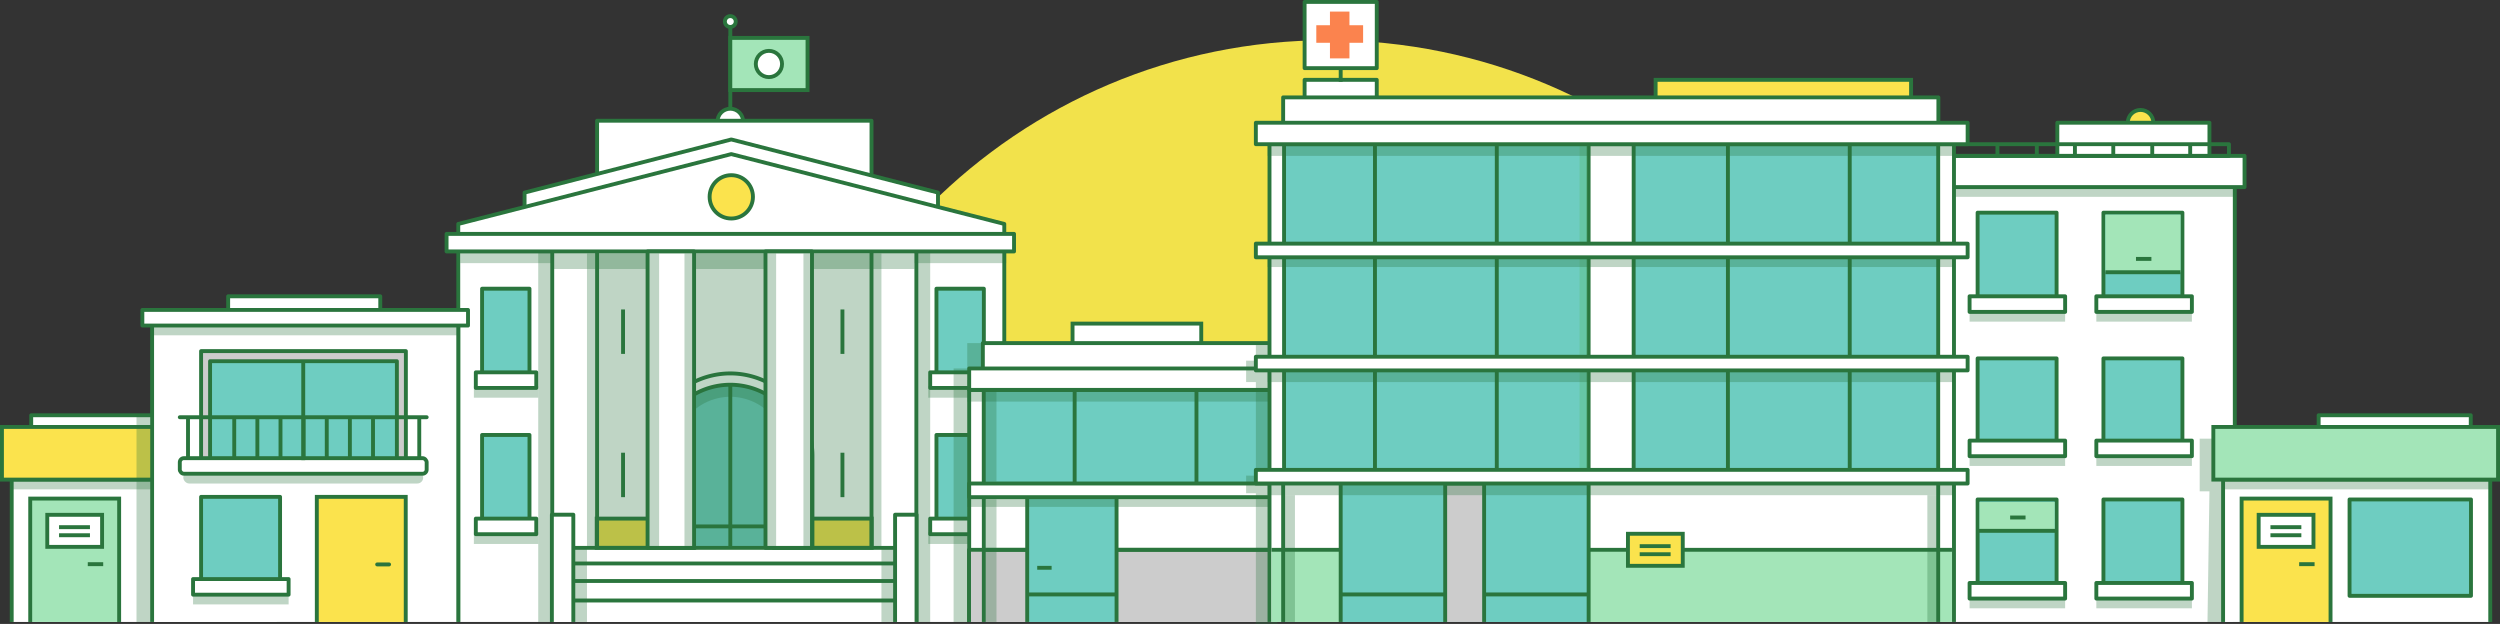 <svg xmlns="http://www.w3.org/2000/svg" viewBox="0 0 1282 319.94">
  <rect x="0" y="0" width="1282" height="319.94" fill="#333333" stroke="none"/>
  <defs>
    <style>
      .a {
        fill: #f2e24b;
      }

      .b, .c, .j {
        fill: #fff;
      }

      .b, .c, .d, .e, .f, .g, .j, .k, .l, .n {
        stroke: #2a753d;
        stroke-width: 2px;
      }

      .b, .n {
        stroke-linecap: round;
      }

      .b, .c, .f, .g, .k, .n {
        stroke-linejoin: round;
      }

      .d, .m {
        fill: #a3e5b8;
      }

      .d, .e, .h, .j, .l {
        stroke-miterlimit: 10;
      }

      .e {
        fill: #fbe34d;
      }

      .f, .h, .l, .n {
        fill: none;
      }

      .g {
        fill: #6ecdc1;
      }

      .h {
        stroke: #29743d;
        stroke-width: 6px;
      }

      .h, .i {
        opacity: 0.3;
      }

      .i {
        fill: #29743d;
      }

      .k {
        fill: #ccc;
      }

      .o {
        fill: #5bbd7b;
        opacity: 0.4;
      }

      .p {
        fill: #fb834e;
      }
    </style>
  </defs>
  <title>building-hero</title>
  <path class="a" d="M1190.65,469.32c0-159.41-129.23-288.64-288.64-288.64S613.37,309.91,613.37,469.32h577.27Z" transform="translate(-221 -160.06)"/>
  <line class="b" x1="374.5" y1="14.04" x2="374.5" y2="61.92"/>
  <circle class="c" cx="374.5" cy="62.31" r="6.56"/>
  <circle class="c" cx="374.5" cy="11.04" r="2.78"/>
  <rect class="d" x="374.5" y="19.44" width="39.6" height="26.75"/>
  <polyline class="c" points="306.19 256.18 306.19 61.92 446.91 61.92 446.91 256.18"/>
  <polygon class="c" points="481 106.94 481 98.76 375 71.52 269 98.76 269 106.94 481 106.94"/>
  <polyline class="c" points="515 318.94 515 127.94 235 127.94 235 318.94"/>
  <polygon class="c" points="515 124.94 515 114.84 375 79.02 235 114.84 235 124.94 515 124.94"/>
  <polyline class="c" points="283.19 318.94 283.19 124.68 469.91 124.68 469.91 318.94"/>
  <rect class="e" x="306" y="265.94" width="50" height="15"/>
  <rect class="e" x="397" y="265.94" width="50" height="15"/>
  <path class="f" d="M553.38,440.44V393.67a42.24,42.24,0,0,1,42.12-42.12h0a42.24,42.24,0,0,1,42.12,42.12v46.77" transform="translate(-221 -160.06)"/>
  <path class="g" d="M558,441.49V394.85a37.61,37.61,0,0,1,37.5-37.5h0a37.61,37.61,0,0,1,37.5,37.5v46.64" transform="translate(-221 -160.06)"/>
  <rect class="c" x="229" y="119.94" width="291" height="9"/>
  <path class="h" d="M563.83,392.21a31.76,31.76,0,0,1,31.67-31.67h0a31.76,31.76,0,0,1,31.67,31.67" transform="translate(-221 -160.06)"/>
  <line class="c" x1="470" y1="307.94" x2="283" y2="307.94"/>
  <line class="c" x1="470" y1="297.94" x2="283" y2="297.94"/>
  <line class="c" x1="470" y1="288.94" x2="283" y2="288.94"/>
  <line class="c" x1="397" y1="269.94" x2="356" y2="269.94"/>
  <line class="c" x1="470" y1="280.94" x2="283" y2="280.94"/>
  <path class="c" d="M691,477" transform="translate(-221 -160.06)"/>
  <rect class="g" x="247.21" y="148.05" width="24.31" height="49.42"/>
  <rect class="i" x="243" y="197.94" width="33" height="6"/>
  <rect class="i" x="236" y="128.94" width="47" height="6"/>
  <rect class="i" x="283" y="129.94" width="186" height="8"/>
  <rect class="i" x="469" y="128.94" width="47" height="6"/>
  <rect class="i" x="276" y="128.94" width="7" height="190"/>
  <rect class="i" x="294" y="280.94" width="7" height="38"/>
  <rect class="i" x="452" y="280.94" width="7" height="38"/>
  <rect class="c" x="332.08" y="128.94" width="23.85" height="152"/>
  <rect class="i" x="301" y="129.94" width="37" height="151"/>
  <rect class="c" x="392.54" y="128.94" width="23.85" height="152"/>
  <rect class="i" x="412" y="129.94" width="40" height="151"/>
  <rect class="i" x="351" y="129.94" width="47" height="151"/>
  <rect class="i" x="470" y="128.94" width="7" height="190"/>
  <rect class="c" x="244" y="190.94" width="31" height="8"/>
  <polyline class="c" points="294 318.94 294 263.94 283 263.94 283 318.94"/>
  <polyline class="c" points="470 318.94 470 263.94 459 263.94 459 318.94"/>
  <rect class="g" x="480.21" y="148.05" width="24.31" height="49.42"/>
  <rect class="i" x="476" y="197.94" width="33" height="6"/>
  <rect class="c" x="477" y="190.94" width="31" height="8"/>
  <rect class="g" x="247.21" y="223.05" width="24.31" height="49.42"/>
  <rect class="i" x="243" y="272.94" width="33" height="6"/>
  <rect class="c" x="244" y="265.94" width="31" height="8"/>
  <rect class="g" x="480.21" y="223.05" width="24.31" height="49.42"/>
  <rect class="i" x="476" y="272.94" width="33" height="6"/>
  <rect class="c" x="477" y="265.94" width="31" height="8"/>
  <circle class="e" cx="375" cy="100.94" r="11.11"/>
  <circle class="j" cx="394.3" cy="32.81" r="6.73"/>
  <line class="f" x1="306.19" y1="128.94" x2="306.19" y2="281.06"/>
  <line class="f" x1="446.91" y1="128.94" x2="446.91" y2="281.06"/>
  <line class="f" x1="374.5" y1="197.29" x2="374.5" y2="280.38"/>
  <polygon class="i" points="653 188.94 653 175.94 496 175.94 496 188.94 489 188.94 489 199.94 489 318.94 660 318.94 660 199.94 667 199.94 667 188.94 653 188.94"/>
  <rect class="j" x="550" y="165.94" width="66" height="22"/>
  <polyline class="c" points="668 318.94 668 199.94 497 199.94 497 318.94"/>
  <polyline class="k" points="496.93 318.94 496.93 281.94 665.96 281.94 665.96 318.94"/>
  <line class="c" x1="504" y1="281.94" x2="668" y2="281.94"/>
  <polyline class="g" points="526.75 318.94 526.75 251.44 572.57 251.44 572.57 318.94"/>
  <line class="f" x1="526.75" y1="304.83" x2="572.57" y2="304.83"/>
  <line class="f" x1="539.27" y1="291.17" x2="531.88" y2="291.17"/>
  <rect class="c" x="504" y="175.94" width="157" height="16"/>
  <rect class="g" x="504.47" y="199.95" width="156.17" height="49.55"/>
  <rect class="i" x="496" y="194.94" width="171" height="11"/>
  <rect class="i" x="654" y="200.94" width="6" height="46"/>
  <rect class="i" x="505" y="200.94" width="6" height="46"/>
  <rect class="i" x="496" y="248.94" width="171" height="11"/>
  <rect class="c" x="497" y="188.94" width="178" height="11"/>
  <line class="l" x1="551.08" y1="199.7" x2="551.08" y2="248.27"/>
  <line class="l" x1="613.55" y1="199.7" x2="613.55" y2="248.27"/>
  <rect class="i" x="505.47" y="256.08" width="5.53" height="62.86"/>
  <rect class="i" x="654.49" y="252.94" width="5.01" height="66"/>
  <line class="c" x1="660.65" y1="254.44" x2="660.65" y2="318.94"/>
  <rect class="c" x="497" y="247.94" width="178" height="7"/>
  <line class="f" x1="504.5" y1="254.94" x2="504.5" y2="318.94"/>
  <circle class="e" cx="1097.67" cy="62.94" r="6.56"/>
  <rect class="c" x="1055" y="62.94" width="78" height="29"/>
  <polyline class="c" points="1146 318.94 1146 91.94 989 91.94 989 318.94"/>
  <rect class="g" x="1014.12" y="183.79" width="40.5" height="49.42"/>
  <rect class="g" x="1078.64" y="183.79" width="40.5" height="49.42"/>
  <rect class="g" x="1014.12" y="109.05" width="40.5" height="49.42"/>
  <rect class="g" x="1078.64" y="109.05" width="40.5" height="49.42"/>
  <rect class="g" x="1014.12" y="256.12" width="40.5" height="49.42"/>
  <rect class="g" x="1078.64" y="256.12" width="40.5" height="49.42"/>
  <rect class="i" x="989" y="94.94" width="157" height="6"/>
  <rect class="i" x="1010" y="158.94" width="49" height="6"/>
  <rect class="i" x="1075" y="158.94" width="49" height="6"/>
  <rect class="i" x="1010" y="232.94" width="49" height="6"/>
  <rect class="i" x="1075" y="232.94" width="49" height="6"/>
  <rect class="i" x="1010" y="305.94" width="49" height="6"/>
  <rect class="i" x="1075" y="305.94" width="49" height="6"/>
  <rect class="c" x="984" y="79.94" width="167" height="16"/>
  <rect class="f" x="984" y="73.94" width="159" height="6"/>
  <rect class="c" x="1010" y="151.94" width="49" height="8"/>
  <rect class="c" x="1010" y="225.94" width="49" height="8"/>
  <rect class="c" x="1010" y="298.94" width="49" height="8"/>
  <rect class="c" x="1075" y="151.94" width="49" height="8"/>
  <rect class="c" x="1075" y="225.94" width="49" height="8"/>
  <rect class="c" x="1075" y="298.94" width="49" height="8"/>
  <rect class="m" x="1079.62" y="110.05" width="38.57" height="29.55"/>
  <line class="g" x1="1095.33" y1="132.76" x2="1103.24" y2="132.76"/>
  <rect class="m" x="1015.08" y="257.44" width="38.57" height="14.78"/>
  <line class="g" x1="1030.8" y1="265.37" x2="1038.7" y2="265.37"/>
  <line class="g" x1="1079.62" y1="139.6" x2="1118.19" y2="139.6"/>
  <line class="g" x1="1014.75" y1="272.21" x2="1054.08" y2="272.21"/>
  <line class="f" x1="1123.13" y1="74.44" x2="1123.13" y2="79.94"/>
  <line class="f" x1="1103.67" y1="74.44" x2="1103.67" y2="79.94"/>
  <line class="f" x1="1083.69" y1="74.44" x2="1083.69" y2="79.94"/>
  <line class="f" x1="1064.02" y1="74.44" x2="1064.02" y2="79.94"/>
  <line class="f" x1="1044.48" y1="74.19" x2="1044.48" y2="79.69"/>
  <line class="f" x1="1024.28" y1="74.19" x2="1024.28" y2="79.69"/>
  <rect class="c" x="16" y="212.94" width="78" height="29"/>
  <polyline class="c" points="143 318.94 143 245.94 6 245.94 6 318.94"/>
  <rect class="e" x="1" y="218.94" width="146" height="27"/>
  <rect class="g" x="82.85" y="256.12" width="19.66" height="49.42"/>
  <rect class="g" x="90.13" y="256.12" width="19.66" height="49.42"/>
  <rect class="g" x="109.93" y="256.12" width="19.66" height="49.42"/>
  <polyline class="d" points="15.5 318.94 15.5 255.67 61.1 255.67 61.1 318.94"/>
  <line class="g" x1="45.01" y1="289.3" x2="52.92" y2="289.3"/>
  <rect class="i" x="6" y="246.94" width="137" height="4"/>
  <rect class="j" x="24.24" y="264" width="28.11" height="16.43"/>
  <line class="c" x1="30.28" y1="270.33" x2="46.13" y2="270.33"/>
  <line class="c" x1="30.28" y1="274.46" x2="46.13" y2="274.46"/>
  <rect class="c" x="117" y="151.94" width="78" height="29"/>
  <polyline class="c" points="235 318.94 235 162.94 78 162.94 78 318.94"/>
  <rect class="g" x="103.12" y="254.79" width="40.5" height="49.42"/>
  <polyline class="e" points="162.46 318.94 162.46 254.79 208.06 254.79 208.06 318.94"/>
  <rect class="k" x="103.12" y="180.05" width="105.01" height="58.89"/>
  <rect class="i" x="78" y="165.94" width="157" height="6"/>
  <rect class="i" x="94" y="241.94" width="123" height="6" rx="3" ry="3"/>
  <rect class="i" x="99" y="303.94" width="49" height="6"/>
  <rect class="c" x="73" y="158.94" width="167" height="8"/>
  <rect class="c" x="99" y="296.94" width="49" height="8"/>
  <rect class="g" x="107.73" y="185.22" width="95.79" height="53.72"/>
  <rect class="c" x="92.2" y="234.94" width="126.59" height="8" rx="2.12" ry="2.12"/>
  <line class="f" x1="155.5" y1="185.22" x2="155.5" y2="235.94"/>
  <line class="f" x1="96.41" y1="234.94" x2="96.41" y2="214.44"/>
  <line class="f" x1="120.12" y1="234.94" x2="120.12" y2="214.44"/>
  <line class="f" x1="131.98" y1="234.94" x2="131.98" y2="214.44"/>
  <line class="f" x1="143.84" y1="234.94" x2="143.84" y2="214.44"/>
  <line class="f" x1="155.7" y1="234.94" x2="155.7" y2="214.44"/>
  <line class="f" x1="167.56" y1="234.94" x2="167.56" y2="214.44"/>
  <line class="f" x1="179.42" y1="234.94" x2="179.42" y2="214.44"/>
  <line class="f" x1="191.28" y1="234.94" x2="191.28" y2="214.44"/>
  <line class="f" x1="215" y1="234.94" x2="215" y2="214.44"/>
  <line class="n" x1="92.2" y1="213.96" x2="218.8" y2="213.96"/>
  <line class="n" x1="193.41" y1="289.44" x2="199.52" y2="289.44"/>
  <rect class="i" x="70" y="212.94" width="7" height="106"/>
  <polygon class="i" points="1128 224.94 1128 251.94 1133 251.94 1132 318.94 1269 318.94 1270 251.94 1274 251.94 1274 224.94 1128 224.94"/>
  <rect class="c" x="1189" y="212.94" width="78" height="29"/>
  <polyline class="c" points="1277 318.94 1277 245.94 1140 245.94 1140 318.94"/>
  <rect class="d" x="1135" y="218.94" width="146" height="27"/>
  <rect class="g" x="1204.85" y="256.12" width="62.27" height="49.42"/>
  <polyline class="e" points="1149.5 318.94 1149.5 255.67 1195.1 255.67 1195.1 318.94"/>
  <line class="g" x1="1179.01" y1="289.3" x2="1186.92" y2="289.3"/>
  <rect class="i" x="1140" y="246.94" width="137" height="4"/>
  <rect class="j" x="1158.24" y="264" width="28.11" height="16.43"/>
  <line class="c" x1="1164.28" y1="270.33" x2="1180.13" y2="270.33"/>
  <line class="c" x1="1164.28" y1="274.46" x2="1180.13" y2="274.46"/>
  <polygon class="i" points="644 176.94 644 184.94 639 184.94 639 195.94 644 195.94 644 243.94 639 243.88 639 252.94 644 252.94 644 319.94 655 319.94 655 176.94 644 176.94"/>
  <rect class="e" x="849" y="40.94" width="131" height="16"/>
  <polyline class="c" points="651 318.94 651 73.94 1002 73.94 1002 318.94"/>
  <polyline class="m" points="652.02 318.94 652.02 281.94 1000.97 281.94 1000.97 318.94"/>
  <line class="c" x1="652.02" y1="281.94" x2="1000.97" y2="281.94"/>
  <polyline class="g" points="687.5 318.94 687.5 244.94 814.65 244.94 814.65 318.94"/>
  <rect class="g" x="658.47" y="188.95" width="156.17" height="55.78"/>
  <line class="l" x1="705.08" y1="188.7" x2="705.08" y2="241.22"/>
  <line class="l" x1="767.55" y1="188.7" x2="767.55" y2="241.22"/>
  <rect class="g" x="658.47" y="130.95" width="156.17" height="55.78"/>
  <line class="l" x1="705.08" y1="130.7" x2="705.08" y2="183.22"/>
  <line class="l" x1="767.55" y1="130.7" x2="767.55" y2="183.22"/>
  <rect class="c" x="669" y="40.94" width="37" height="16"/>
  <rect class="g" x="837.74" y="188.95" width="156.17" height="55.78"/>
  <rect class="g" x="837.74" y="130.95" width="156.17" height="55.78"/>
  <rect class="c" x="658" y="49.94" width="336" height="16"/>
  <rect class="o" x="810" y="130.94" width="4" height="51"/>
  <rect class="o" x="810" y="189.94" width="4" height="51"/>
  <line class="l" x1="886.07" y1="188.7" x2="886.07" y2="241.22"/>
  <line class="l" x1="948.54" y1="188.7" x2="948.54" y2="241.22"/>
  <line class="l" x1="886.07" y1="130.7" x2="886.07" y2="183.22"/>
  <line class="l" x1="948.54" y1="130.7" x2="948.54" y2="183.22"/>
  <rect class="g" x="658.47" y="73.95" width="156.17" height="55.78"/>
  <line class="l" x1="705.08" y1="73.7" x2="705.08" y2="126.22"/>
  <line class="l" x1="767.55" y1="73.7" x2="767.55" y2="126.22"/>
  <rect class="g" x="837.74" y="73.95" width="156.17" height="55.78"/>
  <rect class="o" x="810" y="73.94" width="4" height="51"/>
  <line class="l" x1="886.07" y1="73.7" x2="886.07" y2="126.22"/>
  <line class="l" x1="948.54" y1="73.7" x2="948.54" y2="126.22"/>
  <line class="f" x1="687.5" y1="304.83" x2="814" y2="304.83"/>
  <polyline class="k" points="741.09 318.94 741.09 247.94 761.06 247.94 761.06 318.94"/>
  <line class="f" x1="658" y1="247.94" x2="658" y2="318.94"/>
  <line class="f" x1="993.91" y1="247.94" x2="993.91" y2="318.94"/>
  <rect class="c" x="669" y="1" width="37" height="33.94"/>
  <polygon class="p" points="699 12.94 692 12.94 692 5.94 682 5.94 682 12.94 675 12.94 675 21.94 682 21.94 682 29.94 692 29.94 692 21.94 699 21.94 699 12.94"/>
  <rect class="i" x="650" y="68.94" width="352" height="11"/>
  <rect class="i" x="650" y="242.94" width="352" height="11"/>
  <rect class="i" x="650" y="184.94" width="352" height="11"/>
  <rect class="i" x="650" y="125.94" width="352" height="11"/>
  <rect class="i" x="658.47" y="253.94" width="5.58" height="65"/>
  <rect class="i" x="988.34" y="253.94" width="5.58" height="65"/>
  <line class="c" x1="687.5" y1="34.94" x2="687.5" y2="41.94"/>
  <rect class="c" x="644" y="62.94" width="365" height="11"/>
  <rect class="c" x="644" y="124.94" width="365" height="7"/>
  <rect class="c" x="644" y="240.94" width="365" height="7"/>
  <rect class="c" x="644" y="182.94" width="365" height="7"/>
  <rect class="e" x="834.81" y="273.72" width="28.11" height="16.43"/>
  <line class="c" x1="840.84" y1="280.06" x2="856.69" y2="280.06"/>
  <line class="c" x1="840.84" y1="284.19" x2="856.69" y2="284.19"/>
  <line class="l" x1="319.5" y1="232.15" x2="319.5" y2="254.94"/>
  <line class="l" x1="432" y1="232.15" x2="432" y2="254.94"/>
  <line class="l" x1="319.5" y1="158.69" x2="319.5" y2="181.48"/>
  <line class="l" x1="432" y1="158.69" x2="432" y2="181.48"/>
</svg>
